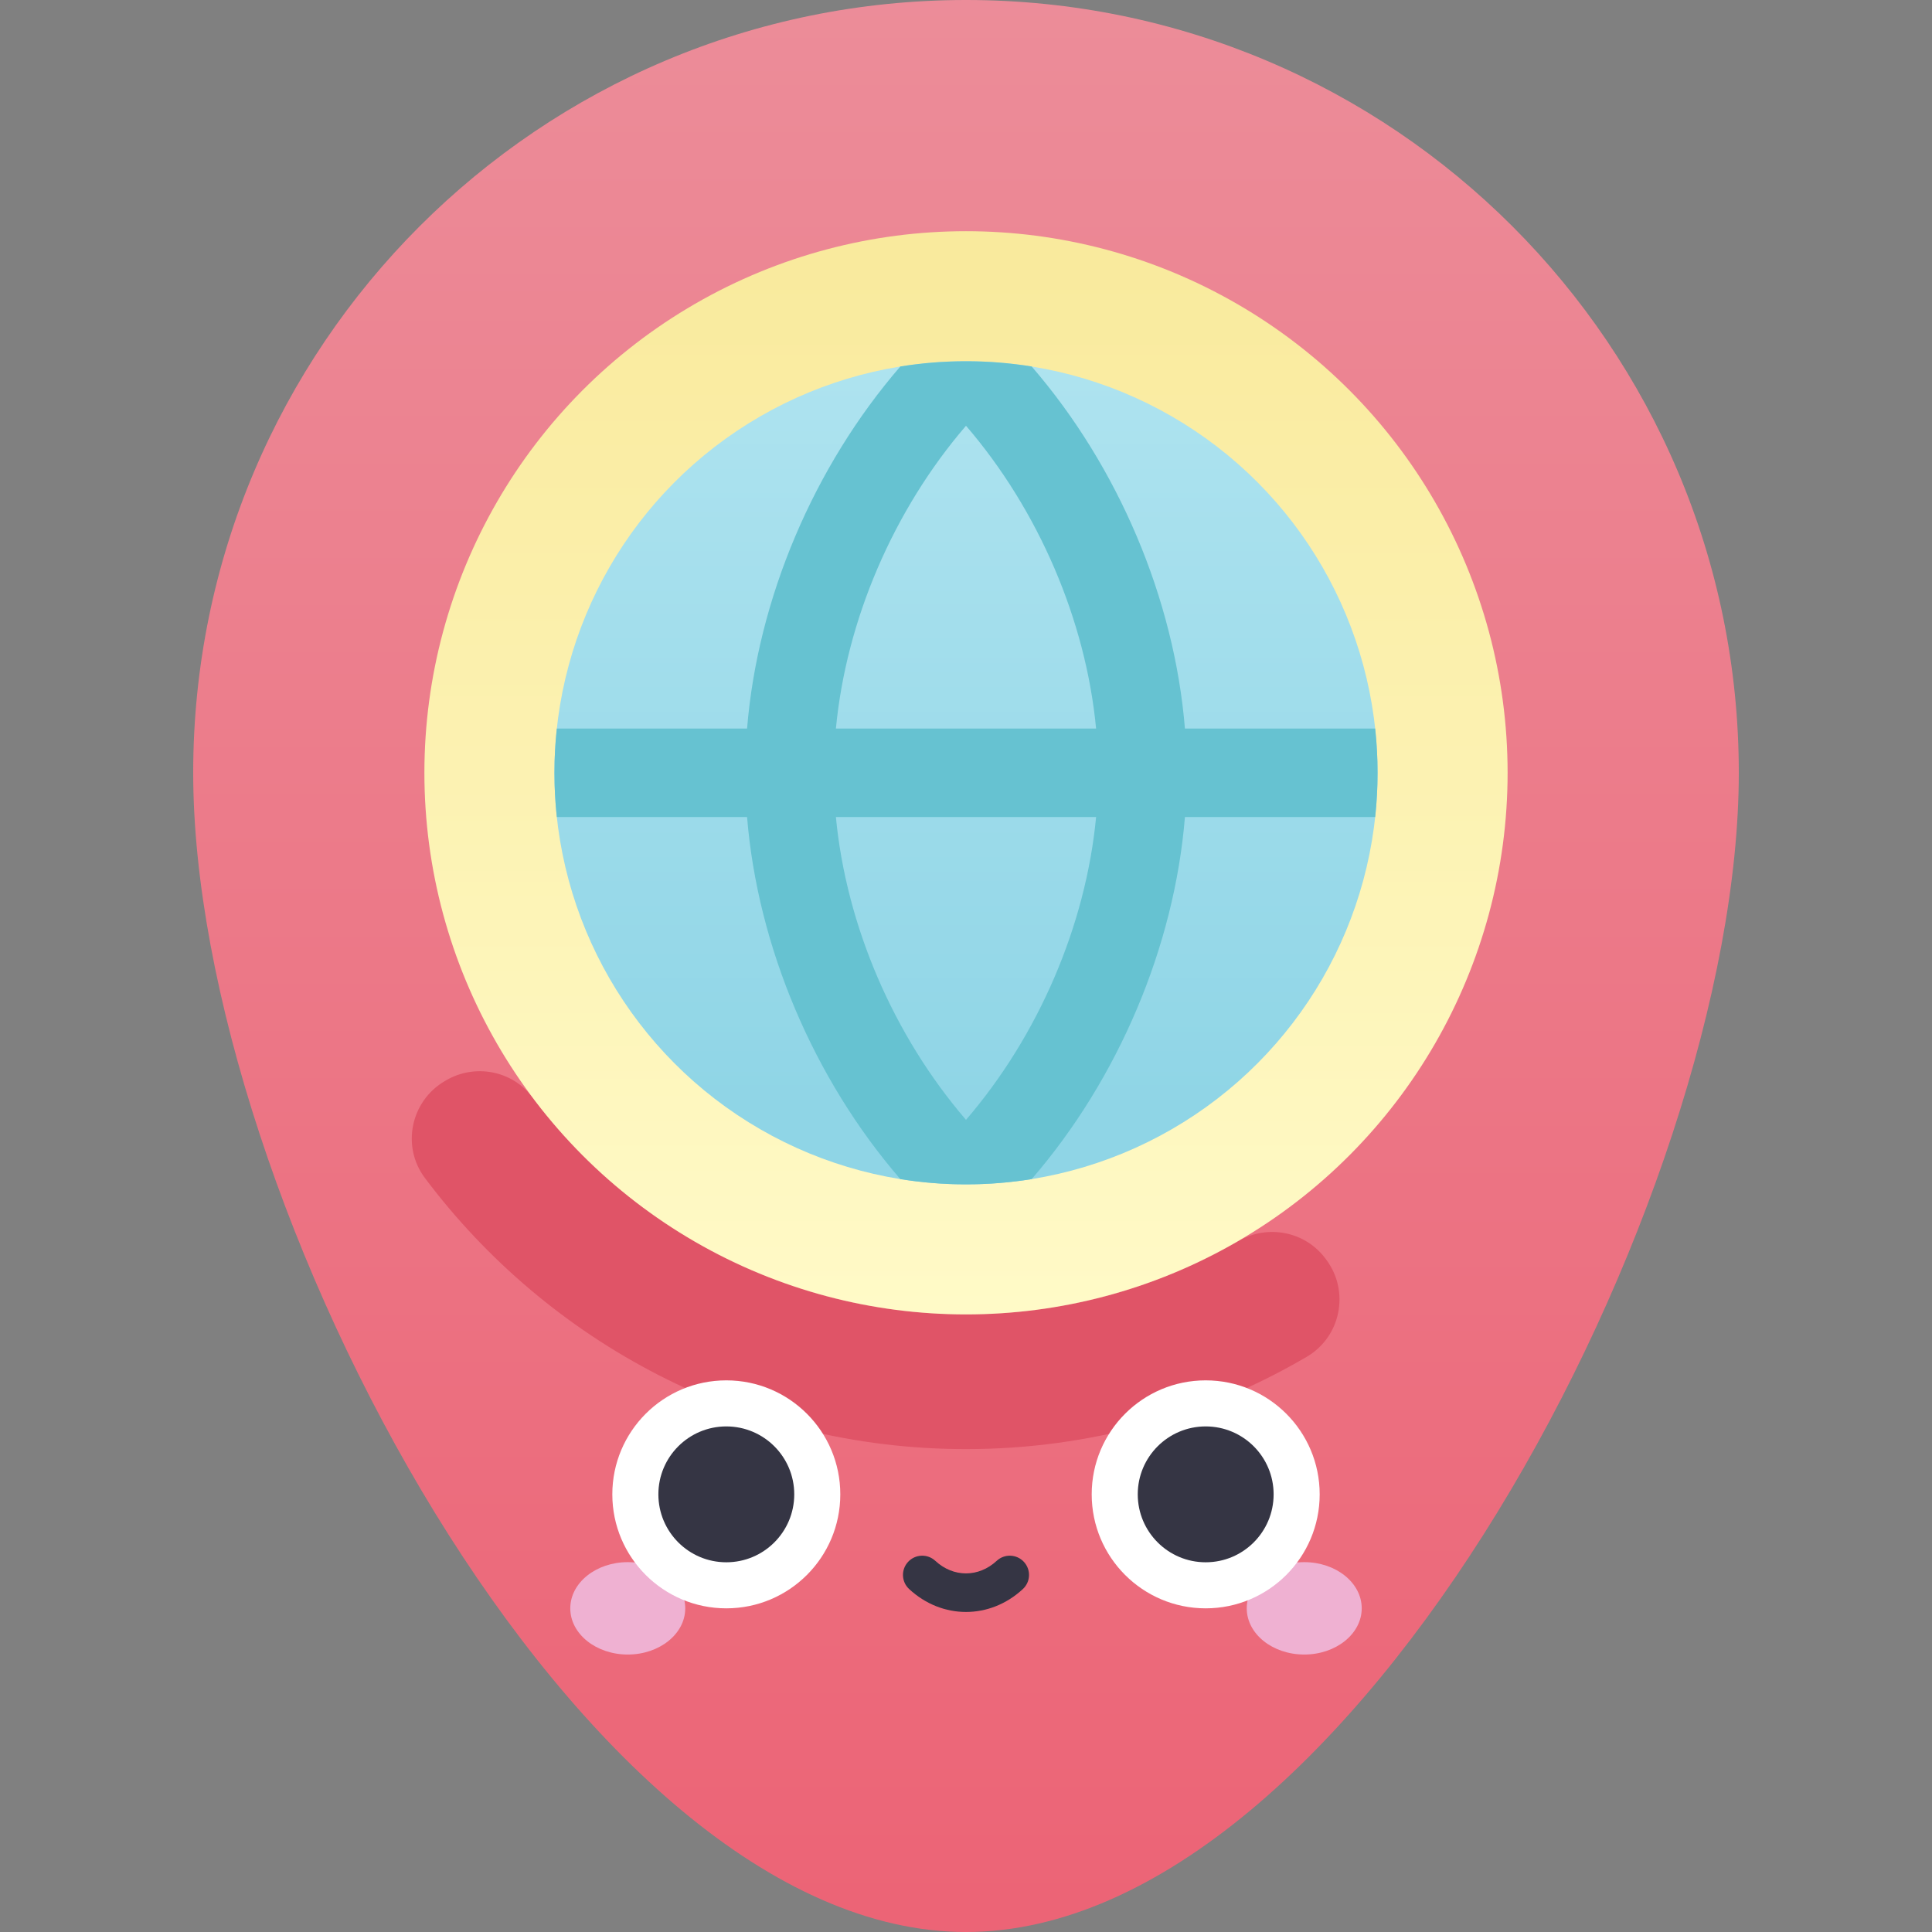 <svg id="Capa_1" enable-background="new 0 0 502 502" height="512" viewBox="0 0 502 502" width="512" xmlns="http://www.w3.org/2000/svg" xmlns:xlink="http://www.w3.org/1999/xlink"><rect x="0" y="0" width="502" height="502" fill="#808080" stroke="none"/><linearGradient id="SVGID_1_" gradientUnits="userSpaceOnUse" x1="251" x2="251" y1="495.253" y2="-45.507"><stop offset="0" stop-color="#ec6476"/><stop offset="1" stop-color="#ec909c"/></linearGradient><linearGradient id="SVGID_2_" gradientUnits="userSpaceOnUse" x1="251" x2="251" y1="66.842" y2="340.059"><stop offset="0" stop-color="#f9ea9d"/><stop offset="1" stop-color="#fffac7"/></linearGradient><linearGradient id="SVGID_3_" gradientUnits="userSpaceOnUse" x1="251" x2="251" y1="288.874" y2="80.82"><stop offset="0" stop-color="#8fd5e6"/><stop offset="1" stop-color="#b0e4f0"/></linearGradient><g><path d="m251 502c100.4 0 200.8-190.301 200.8-301.2s-89.901-200.8-200.8-200.8-200.8 89.901-200.8 200.8 100.4 301.2 200.8 301.2z" fill="url(#SVGID_1_)"/><path d="m251 376.528c32.26 0 62.514-8.742 88.526-23.977 8.856-5.187 11.23-16.933 5.126-25.183l-.22-.297c-5.284-7.142-15.073-9.03-22.751-4.56-20.771 12.09-44.916 19.017-70.681 19.017-46.078 0-86.977-22.15-112.646-56.379-5.255-7.008-14.997-8.85-22.536-4.39-.104.061-.208.123-.311.184-8.813 5.213-11.253 16.95-5.106 25.139 32.082 42.742 83.163 70.446 140.599 70.446z" fill="#e05467"/><circle cx="251" cy="200.8" fill="url(#SVGID_2_)" r="140.728"/><circle cx="251" cy="200.8" fill="url(#SVGID_3_)" r="106.939"/><path d="m268.062 95.221c-5.557-.891-11.254-1.361-17.062-1.361s-11.505.47-17.062 1.361c-22.516 26.052-37.076 60.399-39.823 94.079h-49.438c-.404 3.779-.617 7.614-.617 11.5s.213 7.721.617 11.5h49.438c2.747 33.68 17.307 68.027 39.823 94.079 5.557.891 11.254 1.361 17.062 1.361s11.505-.47 17.062-1.361c22.516-26.052 37.075-60.399 39.823-94.079h49.438c.404-3.778.617-7.614.617-11.5s-.213-7.722-.617-11.5h-49.438c-2.747-33.68-17.307-68.027-39.823-94.079zm-17.062 195.754c-18.829-21.889-31.12-50.504-33.803-78.675h67.606c-2.683 28.17-14.974 56.785-33.803 78.675zm-33.803-101.675c2.683-28.17 14.974-56.785 33.803-78.674 18.829 21.889 31.12 50.504 33.803 78.674z" fill="#66c2d1"/><g><ellipse cx="163.114" cy="417.901" fill="#efb1d2" rx="14.936" ry="12.003"/><ellipse cx="338.886" cy="417.901" fill="#efb1d2" rx="14.936" ry="12.003"/><circle cx="188.721" cy="388.283" fill="#fff" r="29.618"/><circle cx="313.279" cy="388.283" fill="#fff" r="29.618"/><g fill="#353544"><g><circle cx="188.721" cy="388.283" r="17.652"/><circle cx="313.279" cy="388.283" r="17.652"/></g><path d="m251 418.843c-5.248 0-10.495-1.984-14.776-5.954-2.025-1.878-2.145-5.041-.267-7.066s5.041-2.145 7.066-.267c4.697 4.354 11.256 4.354 15.954 0 2.023-1.877 5.188-1.759 7.065.267 1.878 2.025 1.759 5.188-.267 7.066-4.28 3.969-9.528 5.954-14.775 5.954z"/></g></g></g></svg>